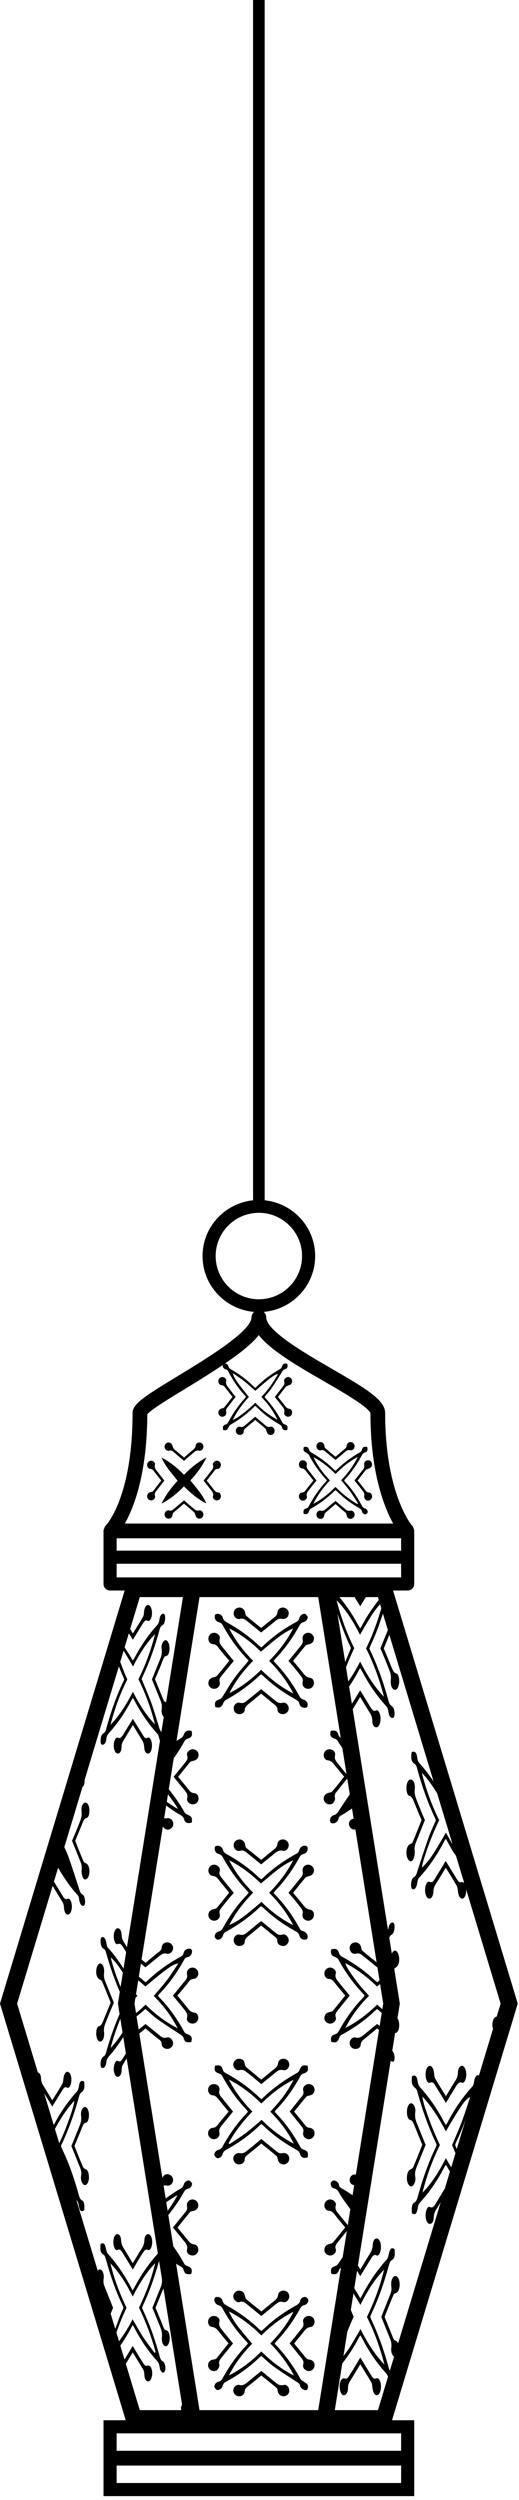 <svg width="64" height="308" viewBox="0 0 64 308" fill="currentColor" xmlns="http://www.w3.org/2000/svg">
  <path
    d="M61.064 248.511C60.813 248.693 60.68 249.153 60.724 249.685L60.796 249.949L59.056 255.711L58.967 255.651C58.743 255.64 58.532 255.927 58.458 256.457C58.413 256.788 58.335 256.972 58.191 257.124C57.078 258.341 56.046 259.801 55.133 261.575L54.987 261.796C54.903 261.654 54.813 261.528 54.736 261.38C53.862 259.717 52.887 258.348 51.835 257.188C51.673 257.009 51.562 256.817 51.504 256.424C51.397 255.728 51.168 255.563 50.796 255.805C50.729 256.683 50.796 256.908 51.205 257.237C51.295 257.312 51.397 257.453 51.442 257.618C52.089 259.98 52.857 262.147 53.791 264.077L53.835 264.28C53.767 264.44 53.694 264.637 53.613 264.808C52.788 266.534 52.114 268.471 51.54 270.551C51.436 270.917 51.344 271.22 51.106 271.341C50.806 271.492 50.745 271.871 50.79 272.653C51.163 272.925 51.385 272.775 51.502 272.088C51.558 271.752 51.628 271.52 51.79 271.348C52.894 270.151 53.91 268.704 54.817 266.954L54.98 266.685C55.152 266.977 55.319 267.246 55.482 267.537L54.848 269.639L54.708 269.857C54.402 270.363 54.096 270.88 53.788 271.383C53.565 271.739 53.363 272.092 53.02 271.896C52.761 271.748 52.517 272.257 52.488 272.801C52.459 273.329 52.613 273.808 52.857 273.941C53.128 274.087 53.457 273.83 53.476 273.296C53.506 272.522 53.78 272.242 54.011 271.852C54.121 271.669 54.237 271.479 54.348 271.295L49.095 288.684C49.017 288.551 48.94 288.411 48.817 288.384C48.626 288.348 48.524 288.169 48.422 287.9C48.098 287.079 47.765 286.275 47.424 285.437C47.791 284.523 48.148 283.587 48.536 282.7C48.61 282.527 48.782 282.537 48.908 282.453C49.194 282.268 49.341 281.716 49.264 281.146C49.186 280.603 48.892 280.28 48.61 280.441C48.35 280.583 48.178 281.084 48.254 281.656C48.312 282.073 48.249 282.346 48.133 282.635C47.765 283.556 47.396 284.475 47.014 285.432C47.396 286.379 47.758 287.281 48.119 288.179C48.243 288.488 48.306 288.785 48.251 289.229C48.184 289.754 48.359 290.167 48.593 290.341L48.078 292.048L47.99 291.909C47.376 289.618 46.628 287.516 45.727 285.639L45.653 285.404C45.715 285.259 45.771 285.108 45.837 284.969C46.678 283.207 47.367 281.223 47.952 279.089C48.035 278.792 48.115 278.568 48.298 278.452C48.667 278.224 48.734 277.897 48.653 277.068C48.252 276.856 48.091 277.016 47.941 277.705C47.89 277.939 47.819 278.217 47.718 278.332C46.532 279.644 45.441 281.205 44.455 283.16C44.363 283.015 44.275 282.897 44.202 282.753C44.04 282.446 43.856 282.199 43.688 281.909L44.034 279.753C44.163 279.976 44.293 280.199 44.422 280.421C44.88 279.675 45.313 278.961 45.751 278.254C45.942 277.946 46.12 277.684 46.415 277.855C46.678 278.009 46.925 277.548 46.969 277.007C47.014 276.452 46.85 275.936 46.589 275.808C46.3 275.668 45.997 275.964 45.962 276.56C45.925 277.127 45.766 277.409 45.569 277.72C45.191 278.309 44.828 278.937 44.435 279.593C44.347 279.452 44.253 279.304 44.161 279.153L44.137 279.113L48.174 253.895L48.441 254.012C48.572 253.988 48.635 253.847 48.653 253.599C48.679 253.223 48.558 252.853 48.374 252.641L48.721 250.472C48.933 250.449 49.128 250.256 49.197 249.834C49.274 249.387 49.194 248.876 49.011 248.653L49.303 246.841L48.615 242.546L48.758 242.418C49.087 242.271 49.274 241.783 49.219 241.18C49.164 240.646 48.91 240.256 48.65 240.316C48.51 240.348 48.4 240.493 48.317 240.68L48.001 238.713C48.066 238.556 48.142 238.427 48.271 238.368C48.528 238.253 48.67 237.776 48.655 237.325C48.646 237.032 48.569 236.872 48.422 236.847C48.196 236.811 47.973 237.089 47.894 237.601L47.845 237.739L43.497 210.576C43.8 210.085 44.097 209.588 44.414 209.061C44.772 209.656 45.132 210.249 45.488 210.835C45.686 211.157 45.902 211.393 45.908 212.049C45.918 212.584 46.227 212.887 46.504 212.783C46.769 212.684 46.961 212.16 46.925 211.63C46.889 211.091 46.639 210.576 46.385 210.724C46.041 210.921 45.84 210.565 45.619 210.209C45.224 209.572 44.832 208.924 44.418 208.244C44.063 208.823 43.729 209.368 43.391 209.913L43.051 207.785C43.494 207.117 43.925 206.413 44.33 205.629L44.428 205.532C44.5 205.653 44.585 205.779 44.661 205.927C45.521 207.571 46.488 208.924 47.521 210.081C47.709 210.287 47.856 210.475 47.907 210.956C47.961 211.434 48.183 211.657 48.41 211.649C48.585 211.641 48.655 211.449 48.655 211.124C48.655 210.665 48.519 210.287 48.242 210.125C48.08 210.03 47.99 209.849 47.917 209.567C47.295 207.283 46.548 205.176 45.639 203.312L45.55 203.076C45.619 202.915 45.683 202.74 45.754 202.589C46.312 201.421 46.782 200.132 47.22 198.795L47.83 200.812C47.613 201.348 47.396 201.883 47.179 202.417C47.093 202.625 47.005 202.833 46.905 203.079C47.095 203.524 47.276 203.931 47.451 204.355C47.65 204.843 47.843 205.349 48.041 205.841C48.172 206.175 48.252 206.488 48.196 206.965C48.131 207.524 48.293 207.979 48.536 208.133C48.816 208.311 49.105 208.021 49.197 207.467C49.293 206.915 49.157 206.232 48.871 206.168C48.532 206.087 48.381 205.653 48.203 205.207C47.92 204.5 47.628 203.807 47.329 203.087C47.554 202.52 47.782 201.964 48.008 201.404L53.466 219.468C52.925 218.667 52.364 217.927 51.774 217.273C51.631 217.116 51.509 216.975 51.458 216.587C51.357 215.857 51.184 215.716 50.764 215.848C50.646 216.595 50.729 217.03 51.074 217.267C51.225 217.372 51.335 217.489 51.414 217.785C52.019 220.029 52.745 222.096 53.626 223.935C53.67 224.029 53.705 224.151 53.744 224.271C53.44 224.981 53.118 225.627 52.857 226.36C52.373 227.73 51.918 229.139 51.464 230.553C51.359 230.885 51.265 231.152 51.05 231.256C50.815 231.367 50.683 231.821 50.69 232.248C50.692 232.581 50.78 232.756 50.944 232.763C51.17 232.777 51.376 232.487 51.457 231.961C51.497 231.68 51.55 231.475 51.681 231.329C52.85 230.068 53.92 228.537 54.868 226.673L54.984 226.542C55.283 227.073 55.572 227.618 55.876 228.13C55.985 228.316 56.116 228.444 56.23 228.622L57.233 231.941L56.925 231.846C56.664 231.988 56.504 231.771 56.333 231.495C55.883 230.772 55.436 230.041 54.962 229.267C54.863 229.432 54.759 229.604 54.655 229.776C54.306 230.351 53.954 230.927 53.604 231.501C53.431 231.788 53.264 231.965 53.009 231.846C52.707 231.7 52.462 232.137 52.422 232.72C52.379 233.275 52.591 233.823 52.874 233.903C53.16 233.981 53.425 233.621 53.453 232.997C53.471 232.581 53.572 232.373 53.719 232.144C54.139 231.481 54.548 230.792 54.968 230.101C55.433 230.859 55.897 231.581 56.339 232.356C56.436 232.524 56.446 232.888 56.491 233.164C56.589 233.735 56.868 234.035 57.146 233.864C57.386 233.715 57.501 233.257 57.483 232.769L61.733 246.841L61.257 248.417L61.064 248.511ZM56.929 261.432C56.559 262.415 56.142 263.33 55.749 264.269C55.903 264.635 56.033 264.947 56.168 265.265L55.642 267.011C55.425 266.63 55.195 266.289 54.987 265.877C54.114 267.595 53.179 269.051 52.098 270.124C52.646 267.92 53.383 266.012 54.245 264.265C53.951 263.603 53.666 263.008 53.407 262.372C53.144 261.734 52.902 261.064 52.664 260.387C52.436 259.735 52.205 259.083 52.082 258.301C53.17 259.421 54.114 260.908 54.978 262.577C56.802 259.449 57.48 258.48 57.973 258.369C57.612 259.439 57.293 260.471 56.929 261.432ZM56.324 264.749L56.199 264.464L56.126 264.232C56.175 264.108 56.221 263.976 56.276 263.863C56.699 262.985 57.081 262.049 57.434 261.073L56.324 264.749ZM49.462 299.784V301.932H14.382V299.784H49.462ZM49.462 305.9H14.382V303.751H49.462V305.9ZM15.354 290.683L14.837 288.975C15.287 288.324 15.723 287.637 16.128 286.863C16.202 286.723 16.28 286.593 16.369 286.439L16.552 286.746C17.399 288.396 18.357 289.756 19.394 290.885C19.556 291.061 19.636 291.277 19.688 291.632C19.754 292.093 19.997 292.393 20.194 292.287C20.272 292.246 20.366 292.048 20.384 291.891C20.434 291.489 20.287 291.003 20.052 290.888C19.846 290.788 19.756 290.547 19.666 290.22C19.129 288.26 18.493 286.439 17.725 284.809C17.655 284.66 17.593 284.499 17.519 284.332L17.607 284.063C18.403 282.401 19.061 280.541 19.614 278.536L19.964 280.72C20.015 281.195 19.925 281.496 19.8 281.812C19.471 282.64 19.139 283.459 18.795 284.311C19.135 285.146 19.45 285.929 19.769 286.711C19.916 287.077 20.022 287.425 19.962 287.965C19.899 288.518 20.12 288.988 20.39 289.048C20.639 289.101 20.878 288.724 20.923 288.225C20.971 287.687 20.809 287.151 20.526 287.097C20.319 287.057 20.207 286.868 20.095 286.565C19.894 286.025 19.674 285.515 19.459 284.992C19.364 284.763 19.265 284.537 19.172 284.32C19.477 283.572 19.756 282.903 20.032 282.216L20.158 281.936L22.449 296.239L22.317 296.559C22.302 296.679 22.335 296.799 22.351 296.923H17.238L15.514 291.213C15.796 290.747 16.078 290.281 16.374 289.803C16.75 290.427 17.123 291.056 17.508 291.664C17.658 291.909 17.796 292.105 17.804 292.584C17.808 293.057 18.022 293.361 18.252 293.387C18.476 293.405 18.679 293.118 18.749 292.669C18.857 291.973 18.574 291.309 18.184 291.444C17.98 291.515 17.839 291.42 17.694 291.181C17.554 290.952 17.407 290.74 17.267 290.512C16.968 290.022 16.674 289.525 16.365 289.009C16.253 289.199 16.157 289.368 16.059 289.528C15.824 289.913 15.589 290.297 15.354 290.683ZM14.354 287.373C14.725 286.309 15.13 285.283 15.604 284.325C14.821 282.668 14.115 280.923 13.615 278.848C14.644 279.881 15.537 281.277 16.369 282.93C17.203 281.264 18.111 279.876 19.144 278.804C18.642 280.847 17.959 282.621 17.139 284.297C17.933 285.957 18.629 287.735 19.174 289.73L19.098 289.908C18.621 289.26 18.131 288.649 17.67 287.953C17.223 287.267 16.802 286.499 16.348 285.723C15.839 286.749 15.27 287.629 14.675 288.44L14.354 287.373ZM15.111 250.408C14.646 251.112 14.162 251.767 13.637 252.307C13.973 251.008 14.389 249.834 14.839 248.711L15.111 250.408ZM14.869 244.792C14.408 243.653 13.982 242.467 13.648 241.146C14.167 241.592 14.631 242.215 15.069 242.907L15.149 243.04L14.869 244.792ZM13.65 285.041C13.747 284.796 13.843 284.563 13.942 284.311C13.585 283.412 13.238 282.548 12.891 281.681C12.782 281.409 12.723 281.153 12.777 280.763C12.851 280.224 12.686 279.752 12.444 279.62C12.303 279.539 12.163 279.6 12.05 279.74L9.411 271.013L9.455 271.071C9.604 271.232 9.672 271.451 9.725 271.765C9.834 272.412 10.043 272.554 10.394 272.297C10.436 271.561 10.378 271.208 10.097 271.065C9.872 270.951 9.788 270.665 9.691 270.321C9.148 268.367 8.516 266.546 7.74 264.923C7.665 264.763 7.595 264.577 7.53 264.427L7.571 264.236C8.449 262.42 9.173 260.384 9.78 258.164C9.821 258.009 9.918 257.876 10.005 257.807C10.387 257.496 10.452 257.285 10.387 256.459C10.038 256.232 9.822 256.387 9.723 257.041C9.668 257.411 9.561 257.592 9.411 257.76C8.422 258.849 7.505 260.137 6.685 261.7L6.626 261.795L5.444 257.88C5.777 258.425 6.11 258.971 6.446 259.527C6.868 258.844 7.273 258.173 7.689 257.515C7.847 257.259 7.996 257.041 8.248 257.18C8.499 257.32 8.717 256.984 8.784 256.525C8.861 255.987 8.722 255.453 8.461 255.285C8.202 255.118 7.936 255.393 7.845 255.928C7.798 256.187 7.793 256.532 7.704 256.689C7.298 257.404 6.871 258.063 6.442 258.752C6.087 258.164 5.744 257.579 5.391 257.018C5.218 256.744 5.067 256.509 5.053 255.985C5.04 255.589 4.861 255.38 4.669 255.316L2.11 246.841L6.493 232.334C6.876 232.969 7.255 233.605 7.641 234.216C7.779 234.43 7.873 234.627 7.891 235.018C7.917 235.604 8.165 235.942 8.434 235.869C8.702 235.793 8.898 235.279 8.859 234.757C8.822 234.209 8.591 233.799 8.308 233.935C8.069 234.048 7.911 233.88 7.751 233.612C7.418 233.071 7.09 232.53 6.76 231.989L6.65 231.808L7.167 230.099C7.905 231.375 8.692 232.517 9.556 233.451C9.679 233.587 9.729 233.779 9.767 234.044C9.841 234.539 10.036 234.811 10.249 234.797C10.403 234.792 10.486 234.627 10.488 234.315C10.496 233.912 10.369 233.485 10.148 233.381C9.946 233.283 9.86 233.034 9.76 232.72C9.332 231.391 8.905 230.067 8.452 228.779C8.299 228.352 8.111 227.96 7.933 227.563L10.168 220.163C10.369 219.992 10.436 219.699 10.426 219.309L14.659 205.3C14.817 205.675 14.957 206.075 15.126 206.432C15.194 206.573 15.254 206.737 15.319 206.889L15.236 207.111C14.38 208.864 13.681 210.844 13.095 212.991C13.024 213.257 12.942 213.428 12.79 213.516C12.528 213.668 12.402 214.024 12.402 214.456C12.402 214.761 12.466 214.941 12.63 214.948C12.847 214.957 13.053 214.746 13.104 214.296C13.152 213.846 13.291 213.668 13.466 213.475C14.438 212.387 15.347 211.116 16.155 209.569C16.225 209.43 16.306 209.313 16.376 209.199L16.466 209.291C17.355 211.015 18.353 212.43 19.429 213.629C19.528 213.737 19.596 213.996 19.645 214.215L19.731 214.429L15.655 239.881C15.545 239.703 15.434 239.511 15.322 239.336C15.146 239.057 15.006 238.811 14.986 238.295C14.968 237.784 14.686 237.48 14.434 237.571C14.183 237.667 13.999 238.147 14.025 238.64C14.053 239.156 14.275 239.627 14.524 239.504C14.859 239.34 15.059 239.684 15.277 240.036C15.37 240.187 15.464 240.341 15.556 240.493L15.233 242.518C14.637 241.588 14.018 240.724 13.348 240C13.205 239.848 13.159 239.634 13.115 239.347C13.041 238.865 12.832 238.603 12.619 238.637C12.481 238.66 12.409 238.811 12.402 239.087C12.387 239.511 12.52 239.959 12.762 240.067C12.957 240.154 13.036 240.389 13.118 240.689C13.584 242.383 14.144 243.939 14.773 245.393L14.541 246.841L14.745 248.123C14.106 249.612 13.536 251.185 13.074 252.911C12.997 253.205 12.876 253.273 12.738 253.369C12.51 253.527 12.374 253.973 12.403 254.384C12.42 254.618 12.479 254.751 12.604 254.773C12.826 254.815 13.046 254.588 13.108 254.103C13.155 253.695 13.274 253.512 13.44 253.328C14.062 252.64 14.642 251.83 15.202 250.963L15.523 252.98C15.412 253.16 15.298 253.351 15.188 253.527C15.008 253.815 14.839 254.093 14.565 253.907C14.372 253.777 14.192 254.034 14.089 254.407C13.986 254.767 14.004 255.177 14.137 255.497C14.277 255.836 14.455 255.93 14.659 255.82C14.865 255.707 15.002 255.418 15.004 254.985C15.004 254.615 15.1 254.439 15.231 254.239C15.358 254.037 15.495 253.805 15.622 253.597L19.468 277.62L19.371 277.748C18.361 278.867 17.425 280.192 16.585 281.792C16.519 281.929 16.434 282.039 16.348 282.176C15.424 280.337 14.396 278.869 13.282 277.636C13.186 277.528 13.118 277.267 13.071 277.048C12.931 276.4 12.779 276.248 12.403 276.448C12.326 277.228 12.389 277.536 12.736 277.749C12.909 277.857 12.983 278.069 13.062 278.348C13.611 280.353 14.258 282.218 15.048 283.876C15.111 284.007 15.165 284.148 15.221 284.285L15.153 284.505C14.798 285.246 14.517 286.093 14.212 286.907L13.65 285.041ZM6.773 262.281C7.504 260.946 8.282 259.729 9.179 258.805C9.063 259.54 8.847 260.153 8.632 260.767C8.409 261.403 8.179 262.032 7.933 262.632C7.74 263.108 7.523 263.571 7.306 264.047L6.773 262.281ZM15.244 203.365C15.629 203.987 16.004 204.632 16.408 205.309C17.207 203.72 18.102 202.348 19.123 201.317C18.591 203.385 17.913 205.197 17.072 206.872C17.883 208.544 18.591 210.328 19.101 212.418C18.092 211.409 17.216 210.049 16.39 208.42C15.559 210.042 14.662 211.441 13.63 212.488C14.167 210.407 14.857 208.564 15.705 206.893C15.372 206.221 15.113 205.467 14.828 204.741L15.244 203.365ZM15.892 201.215C16.058 201.483 16.216 201.739 16.384 202.016C16.802 201.339 17.201 200.681 17.602 200.036C17.772 199.764 17.931 199.527 18.192 199.673C18.442 199.808 18.658 199.457 18.723 198.992C18.795 198.455 18.649 197.924 18.387 197.768C18.126 197.613 17.865 197.899 17.778 198.441C17.742 198.679 17.742 199.005 17.663 199.147C17.245 199.872 16.808 200.548 16.383 201.237C16.269 201.051 16.16 200.877 16.05 200.695L17.238 196.76H22.558L20.483 209.717C20.368 209.656 20.241 209.612 20.177 209.464C19.814 208.632 19.477 207.753 19.116 206.861C19.278 206.485 19.44 206.121 19.594 205.744C19.75 205.369 19.907 204.989 20.052 204.597C20.172 204.281 20.28 204.037 20.514 204.009C20.793 203.973 20.947 203.424 20.896 202.871C20.852 202.373 20.605 202.007 20.359 202.071C20.107 202.136 19.861 202.608 19.929 203.081C20.028 203.763 19.845 204.153 19.67 204.591C19.363 205.352 19.052 206.105 18.732 206.893C18.817 207.101 18.897 207.295 18.977 207.493C19.256 208.173 19.533 208.853 19.806 209.537C19.92 209.821 19.999 210.093 19.941 210.52C19.875 210.973 20.007 211.339 20.194 211.53L19.899 213.369C19.804 213.251 19.719 213.127 19.657 212.928C19.328 211.875 19.02 210.792 18.657 209.787C18.295 208.785 17.875 207.864 17.462 206.855L17.567 206.592C18.408 204.849 19.103 202.895 19.678 200.764C19.756 200.463 19.861 200.324 20.024 200.232C20.265 200.093 20.381 199.673 20.361 199.223C20.355 198.973 20.291 198.848 20.173 198.816C19.969 198.752 19.727 199.017 19.668 199.483C19.614 199.881 19.502 200.08 19.335 200.264C18.348 201.351 17.431 202.649 16.611 204.208C16.54 204.344 16.457 204.455 16.379 204.575L16.265 204.411C15.986 203.868 15.67 203.428 15.368 202.948L15.892 201.215ZM41.86 196.76H43.722C43.952 197.135 44.179 197.505 44.417 197.892C44.658 197.501 44.883 197.133 45.113 196.76H46.606L46.709 197.104C45.941 198.083 45.203 199.155 44.543 200.439L44.422 200.615C44.34 200.487 44.253 200.368 44.176 200.224C43.47 198.883 42.683 197.765 41.86 196.76ZM42.668 205.397C42.985 204.588 43.321 203.807 43.685 203.057C42.792 201.277 42.069 199.348 41.505 197.148C42.591 198.245 43.541 199.705 44.391 201.395C44.883 200.571 45.337 199.769 45.812 199.025C46.144 198.505 46.499 198.045 46.87 197.636L47.021 198.137C46.501 199.928 45.885 201.573 45.141 203.079C46.041 204.856 46.775 206.817 47.347 209.032C46.249 207.917 45.295 206.431 44.41 204.705C43.947 205.619 43.457 206.413 42.947 207.152L42.668 205.397ZM41.61 198.787C42.071 200.191 42.571 201.54 43.159 202.76L43.27 203.04C43.027 203.633 42.803 204.199 42.567 204.765L41.61 198.787ZM20.567 221.98L20.714 221.056C21.136 221.647 21.603 222.207 21.938 222.859C21.451 222.607 21.017 222.281 20.567 221.98ZM16.772 245.683L17.045 243.973C17.341 244.227 17.652 244.465 17.931 244.735C20.543 242.525 21.298 241.988 21.989 241.891C21.498 242.616 21.067 243.311 20.578 243.959C20.074 244.621 19.51 245.237 18.958 245.896C20.149 247.075 21.145 248.391 21.908 249.881C20.434 249.121 19.137 248.139 17.955 246.969C17.625 247.265 17.33 247.544 17.02 247.811L16.772 248.009L16.587 246.841L16.697 246.148L16.942 245.873L16.772 245.683ZM20.674 272.364L20.504 271.311C20.956 271.007 21.39 270.679 21.881 270.43C21.535 271.118 21.118 271.752 20.674 272.364ZM47.584 292.357C47.694 292.477 47.78 292.621 47.852 292.799L46.606 296.923H41.286L42.204 291.183C42.926 290.247 43.619 289.23 44.24 288.022L44.435 287.695C44.529 287.86 44.613 287.997 44.691 288.146C45.56 289.815 46.534 291.189 47.584 292.357ZM44.455 286.934C43.974 287.759 43.527 288.576 43.05 289.307C42.822 289.647 42.585 289.947 42.352 290.261L42.837 287.232C43.09 286.62 43.337 285.999 43.613 285.417C43.485 285.151 43.383 284.855 43.261 284.583L43.585 282.557C43.867 283.03 44.168 283.434 44.435 283.964C45.317 282.205 46.267 280.72 47.363 279.62C46.832 281.828 46.08 283.684 45.249 285.447C46.13 287.224 46.848 289.139 47.403 291.305C46.296 290.164 45.324 288.681 44.455 286.934ZM46.87 244.423L47.256 246.841L47.148 247.52C46.936 247.332 46.714 247.161 46.51 246.96C45.327 248.116 44.063 249.099 42.6 249.823C43.345 248.337 44.34 247.051 45.507 245.873C45.106 245.427 44.723 245.025 44.373 244.596C44.018 244.164 43.686 243.713 43.367 243.259C43.058 242.818 42.744 242.377 42.577 241.851C44.053 242.607 45.329 243.609 46.497 244.735C46.64 244.613 46.74 244.532 46.87 244.423ZM41.038 224.634C41.345 224.641 41.624 224.447 41.731 224.093C41.788 223.903 41.856 223.764 42.038 223.667C42.516 223.409 42.955 223.099 43.409 222.807L43.609 224.06C43.321 224.103 43.082 224.293 43.038 224.603C42.983 224.977 43.266 225.348 43.652 225.403L43.819 225.361L46.442 241.753C45.854 241.28 45.262 240.825 44.704 240.335C44.574 240.22 44.565 239.973 44.5 239.788C44.367 239.404 43.988 239.207 43.611 239.327C43.235 239.448 43.034 239.83 43.15 240.216C43.246 240.546 43.558 240.787 43.922 240.685C44.28 240.587 44.497 240.742 44.725 240.927C45.321 241.399 45.907 241.879 46.512 242.369L46.538 242.348L46.798 243.977L46.709 244.059L46.514 244.209L46.17 243.928C44.988 242.807 43.668 241.883 42.246 241.1C42.025 240.981 41.874 240.851 41.795 240.587C41.652 240.116 41.344 240.005 40.841 240.168C40.75 240.76 40.841 240.912 41.389 241.134C41.514 241.185 41.654 241.28 41.715 241.391C42.585 242.984 43.63 244.444 44.894 245.747L44.953 245.881L44.648 246.239C43.534 247.403 42.623 248.709 41.841 250.111C41.705 250.357 41.58 250.561 41.258 250.644C40.855 250.746 40.769 251 40.83 251.529C41.334 251.712 41.635 251.609 41.793 251.148C41.867 250.92 41.967 250.764 42.181 250.648C43.678 249.84 45.054 248.865 46.282 247.685L46.501 247.504C46.696 247.669 46.885 247.821 47.072 247.988L46.815 249.599L46.508 249.349C46.389 249.444 46.26 249.541 46.135 249.644C45.718 249.984 45.306 250.334 44.885 250.671C44.587 250.911 44.313 251.149 43.848 251.017C43.499 250.918 43.168 251.26 43.126 251.628C43.085 251.984 43.297 252.305 43.628 252.397C43.992 252.495 44.441 252.323 44.466 251.961C44.507 251.44 44.876 251.251 45.194 250.988C45.621 250.629 46.05 250.277 46.501 249.903L46.736 250.092L43.883 267.913L43.623 267.889C43.264 267.997 43.062 268.341 43.133 268.715C43.186 268.993 43.413 269.18 43.675 269.213L43.479 270.446C43.09 270.195 42.712 269.925 42.303 269.7C42.056 269.561 41.798 269.447 41.793 269.105L41.772 269.053C41.635 268.772 41.319 268.575 41.05 268.646L40.8 268.883C40.715 269.165 40.874 269.547 41.176 269.601C41.626 269.687 41.747 270.02 41.929 270.337C42.303 270.984 42.77 271.561 43.204 272.163L42.889 274.132C42.516 273.68 42.145 273.23 41.783 272.781C41.529 272.469 41.27 272.188 41.404 271.701C41.505 271.337 41.117 270.984 40.736 270.965C40.398 270.952 40.079 271.208 40.016 271.541C39.941 271.939 40.165 272.336 40.566 272.363C40.898 272.383 41.05 272.56 41.228 272.781C41.665 273.332 42.115 273.869 42.566 274.418C42.059 275.046 41.571 275.672 41.054 276.276C40.965 276.38 40.772 276.415 40.621 276.451C40.324 276.523 40.106 276.673 40.029 276.975C39.955 277.265 40.023 277.525 40.272 277.72C40.486 277.892 40.816 277.923 41.056 277.785C41.319 277.628 41.5 277.372 41.402 277.089C41.277 276.716 41.45 276.487 41.648 276.239C42.02 275.78 42.396 275.317 42.773 274.853L42.257 278.071C42.115 278.288 41.967 278.5 41.824 278.718C41.679 278.942 41.553 279.118 41.268 279.204C40.834 279.33 40.742 279.604 40.86 280.127C41.409 280.254 41.646 280.156 41.804 279.669C41.85 279.527 41.957 279.457 42.048 279.372L39.24 296.923H24.603L21.717 278.887C21.883 278.984 22.038 279.093 22.208 279.187C22.402 279.292 22.567 279.385 22.64 279.644C22.778 280.141 23.004 280.236 23.574 280.151C23.741 279.651 23.629 279.352 23.162 279.191C22.96 279.123 22.808 279.048 22.699 278.847C22.304 278.111 21.855 277.415 21.373 276.744L20.756 272.888C21.44 272.032 22.071 271.139 22.607 270.179C22.743 269.934 22.857 269.716 23.188 269.648C23.526 269.575 23.738 269.218 23.666 268.929L23.39 268.646C23.107 268.571 22.767 268.787 22.663 269.117C22.592 269.341 22.509 269.505 22.29 269.625C21.633 269.979 21.037 270.421 20.429 270.846L20.175 269.261C20.283 269.236 20.394 269.213 20.538 269.249C20.942 269.353 21.276 269.059 21.337 268.665C21.394 268.292 21.113 267.921 20.73 267.863C20.403 267.815 20.136 268.012 20.024 268.315L17.178 250.528C17.431 250.318 17.679 250.116 17.947 249.893C18.14 250.059 18.332 250.227 18.528 250.388C18.886 250.681 19.243 250.98 19.614 251.259C19.802 251.401 19.933 251.537 19.934 251.799C19.939 252.109 20.136 252.313 20.434 252.392C20.726 252.469 20.988 252.399 21.186 252.154C21.372 251.923 21.395 251.628 21.248 251.372C21.096 251.104 20.835 250.927 20.558 251.017C20.184 251.141 19.953 250.98 19.707 250.777C19.128 250.312 18.552 249.844 17.946 249.351C17.655 249.585 17.38 249.807 17.098 250.035L16.839 248.42C17.133 248.176 17.441 247.952 17.717 247.685L17.936 247.504C18.446 247.939 18.91 248.396 19.434 248.769C20.324 249.407 21.248 249.997 22.168 250.595C22.383 250.736 22.583 250.832 22.658 251.139C22.769 251.576 23.041 251.669 23.58 251.58C23.739 251.076 23.623 250.781 23.157 250.624C22.95 250.556 22.802 250.473 22.695 250.273C21.852 248.711 20.831 247.277 19.585 246.008L19.482 245.848L19.69 245.599C20.875 244.376 21.846 242.997 22.665 241.507C22.772 241.307 22.878 241.148 23.142 241.1C23.467 241.042 23.64 240.791 23.677 240.465C23.708 240.191 23.552 240.037 23.276 240.071C22.95 240.109 22.71 240.287 22.64 240.608C22.594 240.837 22.474 240.956 22.283 241.06C20.772 241.879 19.381 242.863 18.14 244.059L17.951 244.204L17.648 243.965C17.479 243.805 17.293 243.671 17.118 243.518L17.376 241.913L17.508 242.022C17.649 242.136 17.79 242.256 17.934 242.376C18.519 241.901 19.076 241.441 19.64 240.989C19.913 240.769 20.166 240.581 20.587 240.688C20.974 240.787 21.313 240.44 21.344 240.049C21.372 239.695 21.098 239.356 20.736 239.3C20.35 239.239 19.982 239.481 19.942 239.895C19.913 240.168 19.802 240.327 19.59 240.476C19.302 240.681 19.033 240.911 18.764 241.134C18.493 241.357 18.229 241.588 17.959 241.817C17.788 241.68 17.623 241.547 17.457 241.411L20.081 225.015C20.243 225.289 20.514 225.463 20.829 225.385C21.21 225.291 21.438 224.918 21.347 224.528C21.269 224.171 20.951 223.925 20.55 224.013L20.243 224.004L20.491 222.449C21.035 222.827 21.567 223.224 22.149 223.548C22.413 223.693 22.623 223.835 22.714 224.172C22.829 224.592 23.179 224.687 23.649 224.524C23.728 223.949 23.625 223.771 23.142 223.573C23.002 223.515 22.837 223.424 22.769 223.299C22.208 222.28 21.541 221.335 20.814 220.424L21.425 216.616C21.873 215.988 22.29 215.337 22.666 214.659C22.783 214.448 22.889 214.267 23.166 214.187C23.657 214.044 23.75 213.796 23.623 213.247C23.074 213.124 22.87 213.23 22.666 213.701C22.6 213.859 22.493 214.04 22.353 214.116C22.151 214.229 21.964 214.361 21.767 214.48L24.603 196.76H39.24L42.014 214.091C41.891 214.008 41.786 213.912 41.735 213.727C41.597 213.235 41.363 213.139 40.797 213.228C40.634 213.732 40.748 214.027 41.215 214.184C41.418 214.256 41.569 214.335 41.675 214.535C41.834 214.824 42.047 215.073 42.217 215.353L42.729 218.561C42.606 218.417 42.481 218.276 42.361 218.129C42.1 217.813 41.85 217.492 41.595 217.173C41.389 216.909 41.22 216.664 41.316 216.272C41.409 215.891 41.121 215.575 40.754 215.516C40.374 215.457 40.036 215.673 39.942 216.036C39.85 216.397 40.032 216.825 40.402 216.861C40.883 216.915 41.085 217.24 41.335 217.551C41.697 217.997 42.069 218.436 42.442 218.884C41.946 219.504 41.47 220.118 40.962 220.707C40.866 220.821 40.641 220.84 40.472 220.888C40.165 220.972 39.952 221.208 39.92 221.515C39.891 221.792 40.043 222.072 40.298 222.208C40.574 222.355 40.922 222.332 41.114 222.085C41.235 221.927 41.356 221.661 41.31 221.491C41.212 221.141 41.358 220.92 41.55 220.685C41.962 220.169 42.385 219.649 42.819 219.113L43.13 221.063C42.661 221.752 42.194 222.441 41.744 223.142C41.597 223.368 41.475 223.546 41.183 223.616C40.866 223.691 40.686 223.997 40.692 224.285C40.698 224.511 40.816 224.628 41.038 224.634ZM14.382 194.332V192.651H49.462V194.332H14.382ZM14.382 189.515H49.462V191.035H14.382V189.515ZM28.731 169.179C29.232 169.531 29.712 169.841 30.162 170.197C30.619 170.556 31.046 170.961 31.485 171.348C33.207 169.82 33.807 169.369 34.288 169.251C33.735 170.297 33.051 171.235 32.236 172.093C33.04 172.945 33.72 173.856 34.218 174.909C33.191 174.373 32.3 173.656 31.485 172.816C31.176 173.101 30.895 173.381 30.599 173.632C30.298 173.888 29.988 174.129 29.675 174.359C29.369 174.583 29.063 174.807 28.698 174.928C29.223 173.863 29.918 172.945 30.695 172.1C29.233 170.32 28.78 169.659 28.731 169.179ZM18.165 174.237C18.625 173.655 20.974 172.229 22.879 171.073C24.633 170.009 26.181 169.035 27.561 168.103L27.46 168.208C27.452 168.427 27.588 168.633 27.838 168.707C27.991 168.745 28.075 168.825 28.149 168.964C28.717 170.051 29.397 171.056 30.228 171.949L30.329 172.089L30.134 172.337C29.36 173.189 28.72 174.139 28.176 175.165C28.095 175.327 28.004 175.433 27.824 175.491C27.494 175.592 27.42 175.815 27.532 176.179C27.941 176.244 28.048 176.179 28.2 175.784L28.379 175.549C29.481 174.921 30.494 174.167 31.399 173.256L31.491 173.213L31.738 173.433C32.544 174.236 33.448 174.893 34.419 175.455C34.594 175.556 34.731 175.644 34.788 175.877C34.86 176.167 35.037 176.229 35.404 176.184C35.528 175.821 35.459 175.605 35.138 175.493C34.981 175.439 34.873 175.368 34.792 175.211C34.233 174.132 33.557 173.14 32.739 172.257L32.616 172.096C32.913 171.731 33.231 171.395 33.493 171.017C33.934 170.376 34.342 169.712 34.754 169.048C34.855 168.895 34.922 168.748 35.132 168.692C35.433 168.616 35.502 168.42 35.441 168.029C35.09 167.915 34.886 167.997 34.776 168.333C34.728 168.484 34.669 168.587 34.532 168.668C33.452 169.275 32.455 170.012 31.579 170.909L31.469 170.983L31.296 170.832C30.448 169.977 29.493 169.279 28.459 168.689C28.324 168.612 28.221 168.532 28.176 168.348C28.123 168.112 27.943 167.993 27.754 167.973C29.583 166.727 31.052 165.571 31.91 164.484C33.424 166.4 36.651 168.264 40.013 170.205C42.186 171.46 45.471 173.359 45.683 174.12C45.679 181.376 47.352 185.641 48.481 187.696H15.398C16.527 185.681 18.14 181.529 18.165 174.237ZM26.594 154.741C26.594 151.805 28.981 149.417 31.919 149.416H31.922C34.86 149.417 37.248 151.805 37.248 154.741C37.248 157.679 34.858 160.068 31.921 160.068C28.983 160.068 26.594 157.679 26.594 154.741ZM55.795 227.18C55.522 226.722 55.246 226.273 54.995 225.765C54.502 226.597 54.04 227.416 53.556 228.181C53.082 228.928 52.578 229.611 52.011 230.092C52.079 229.701 52.173 229.368 52.27 229.042C52.803 227.329 53.418 225.752 54.16 224.251C53.278 222.471 52.562 220.568 52.015 218.404C52.701 219.104 53.319 219.984 53.91 220.942L55.795 227.18ZM48.469 195.948H50.269C50.716 195.948 51.078 195.585 51.078 195.14V188.509L51.063 188.473L51.02 188.371C50.984 188.187 50.914 188.027 50.776 187.911C50.427 187.475 47.495 183.523 47.495 174.08C47.495 172.503 45.242 171.127 40.92 168.631C37.7 166.769 32.83 163.957 32.83 162.291C32.83 162.017 32.7 161.792 32.511 161.625C36.058 161.32 38.864 158.368 38.864 154.741C38.864 151.159 36.124 148.236 32.636 147.872V-112H31.206V147.872C27.717 148.236 24.978 151.159 24.978 154.741C24.978 158.369 27.783 161.321 31.334 161.625C31.144 161.792 31.012 162.017 31.012 162.291C31.012 164.009 25.331 167.459 21.934 169.52C17.782 172.04 16.347 172.968 16.347 174.08C16.347 183.989 13.378 187.572 13.082 187.905C12.952 188.009 12.891 188.153 12.845 188.317L12.786 188.46L12.765 188.509V195.14C12.765 195.585 13.128 195.948 13.574 195.948H15.373L0 246.841L15.504 298.168H12.765V307.516H51.078V298.168H48.34L63.844 246.841L48.469 195.948Z"
    fill="currentColor" />
  <path
    d="M36.246 264.104C34.75 263.335 33.434 262.335 32.259 261.157C31.601 261.713 31 262.265 30.351 262.757C29.691 263.256 28.985 263.693 28.298 264.157L28.191 264.032C28.974 262.6 29.978 261.325 31.119 260.135C29.941 258.932 28.956 257.66 28.231 256.195C29.72 256.964 31.026 257.959 32.228 259.154C33.424 257.968 34.709 256.968 36.191 256.225C35.475 257.713 34.455 258.967 33.33 260.154C34.526 261.352 35.496 262.644 36.246 264.104ZM36.991 255.868C37.098 255.668 37.212 255.516 37.457 255.439C37.957 255.285 38.05 255.065 37.939 254.504C37.397 254.361 37.176 254.471 36.975 254.936C36.906 255.092 36.81 255.28 36.671 255.357C35.068 256.241 33.592 257.295 32.259 258.612C32.133 258.515 32.014 258.435 31.912 258.339C30.708 257.191 29.36 256.24 27.907 255.436C27.71 255.33 27.546 255.237 27.474 254.976C27.336 254.481 27.11 254.387 26.538 254.471C26.371 254.969 26.485 255.271 26.949 255.43C27.152 255.5 27.307 255.575 27.413 255.777C28.239 257.305 29.238 258.711 30.441 259.965L30.572 260.159C30.467 260.28 30.377 260.396 30.276 260.503C29.168 261.671 28.256 262.977 27.482 264.383C27.353 264.617 27.219 264.789 26.927 264.861C26.588 264.942 26.375 265.292 26.447 265.581L26.722 265.864C27.006 265.941 27.355 265.727 27.451 265.395C27.522 265.14 27.64 264.987 27.871 264.859C29.364 264.049 30.743 263.073 31.965 261.889L32.23 261.671C32.356 261.781 32.47 261.875 32.574 261.975C33.752 263.099 35.069 264.027 36.491 264.815C36.739 264.951 36.93 265.088 37.016 265.404C37.13 265.828 37.462 265.928 37.946 265.78C38.04 265.217 37.941 264.988 37.457 264.837C37.257 264.776 37.136 264.689 37.04 264.513C36.209 262.968 35.198 261.549 33.976 260.284L33.881 260.125L34.124 259.834C35.264 258.646 36.196 257.305 36.991 255.868Z"
    fill="currentColor" />
  <path
    d="M32.22 289.693C31.015 290.901 29.717 291.891 28.231 292.646C28.972 291.179 29.954 289.9 31.094 288.74C30.546 288.083 30.011 287.469 29.507 286.83C29.009 286.195 28.563 285.518 28.23 284.76C29.72 285.524 31.031 286.527 32.224 287.723C33.426 286.529 34.709 285.536 36.191 284.797C35.465 286.265 34.475 287.529 33.327 288.712C34.509 289.904 35.493 291.201 36.243 292.669C34.741 291.9 33.43 290.888 32.22 289.693ZM37.058 293.089C36.205 291.534 35.183 290.099 33.948 288.82L33.881 288.695L34.191 288.329C35.274 287.189 36.165 285.913 36.93 284.546C37.077 284.285 37.198 284.049 37.549 283.972C37.891 283.899 38.071 283.548 37.994 283.239L37.754 282.997C37.444 282.917 37.095 283.097 37.016 283.437C36.939 283.787 36.707 283.912 36.446 284.059C35.062 284.834 33.77 285.735 32.619 286.835C32.502 286.948 32.374 287.049 32.23 287.175C32.089 287.054 31.959 286.954 31.842 286.841C30.677 285.732 29.369 284.818 27.967 284.039C27.717 283.9 27.52 283.771 27.445 283.451C27.368 283.108 27.03 282.947 26.713 282.981C26.53 283.003 26.454 283.108 26.436 283.272C26.399 283.568 26.596 283.888 26.932 283.991C27.168 284.059 27.318 284.163 27.434 284.379C28.243 285.871 29.215 287.249 30.397 288.477L30.577 288.708C30.472 288.836 30.387 288.952 30.288 289.056C29.178 290.221 28.267 291.528 27.487 292.932C27.363 293.161 27.246 293.353 26.941 293.421C26.596 293.5 26.386 293.835 26.445 294.132L26.706 294.428C27 294.515 27.36 294.284 27.463 293.924C27.528 293.709 27.608 293.567 27.809 293.46C29.371 292.617 30.805 291.596 32.075 290.353L32.23 290.253C32.75 290.699 33.239 291.181 33.79 291.577C34.665 292.207 35.575 292.783 36.478 293.371C36.713 293.522 36.957 293.617 37.011 293.959C37.035 294.108 37.212 294.261 37.358 294.357C37.531 294.472 37.794 294.53 37.915 294.342C38.005 294.207 38.005 293.928 37.92 293.781C37.823 293.611 37.592 293.515 37.422 293.387C37.296 293.289 37.13 293.216 37.058 293.089Z"
    fill="currentColor" />
  <path
    d="M28.934 283.352C29.099 283.553 29.334 283.693 29.568 283.605C29.943 283.46 30.171 283.657 30.416 283.852C30.881 284.221 31.334 284.603 31.794 284.977C31.936 285.093 32.075 285.211 32.217 285.328C32.831 284.829 33.415 284.348 34.009 283.873C34.267 283.665 34.506 283.483 34.904 283.6C35.259 283.707 35.599 283.396 35.66 283.036C35.722 282.659 35.504 282.309 35.151 282.221C34.761 282.125 34.349 282.325 34.296 282.725C34.246 283.105 34.038 283.299 33.768 283.508C33.256 283.905 32.764 284.328 32.235 284.768C31.59 284.249 30.963 283.759 30.363 283.239C30.246 283.14 30.226 282.92 30.18 282.749C30.097 282.452 29.913 282.267 29.61 282.215C29.294 282.157 29.009 282.299 28.86 282.572C28.72 282.832 28.744 283.124 28.934 283.352Z"
    fill="currentColor" />
  <path
    d="M40.018 242.975C39.941 243.372 40.165 243.768 40.563 243.795C40.897 243.818 41.051 243.992 41.225 244.215C41.665 244.765 42.115 245.301 42.566 245.853C42.06 246.479 41.571 247.105 41.056 247.709C40.965 247.816 40.773 247.849 40.623 247.885C40.324 247.956 40.106 248.105 40.029 248.407C39.955 248.697 40.023 248.959 40.268 249.153C40.486 249.327 40.813 249.357 41.054 249.22C41.319 249.065 41.5 248.808 41.402 248.525C41.279 248.153 41.448 247.925 41.648 247.677C42.135 247.071 42.624 246.471 43.124 245.856C42.659 245.289 42.197 244.735 41.748 244.172C41.509 243.873 41.271 243.603 41.404 243.136C41.507 242.775 41.119 242.418 40.736 242.401C40.4 242.384 40.079 242.641 40.018 242.975Z"
    fill="currentColor" />
  <path
    d="M29.517 255.037C29.959 254.911 30.22 255.13 30.507 255.355C30.8 255.581 31.092 255.813 31.377 256.049C31.662 256.283 31.937 256.528 32.213 256.765C32.832 256.263 33.419 255.781 34.009 255.305C34.27 255.096 34.511 254.92 34.908 255.036C35.264 255.14 35.6 254.829 35.66 254.464C35.72 254.089 35.5 253.741 35.145 253.656C34.756 253.561 34.345 253.76 34.296 254.161C34.246 254.544 34.033 254.736 33.763 254.944C33.252 255.341 32.763 255.765 32.228 256.208C32.11 256.112 31.981 256.013 31.858 255.911C31.445 255.568 31.038 255.217 30.616 254.885C30.377 254.7 30.186 254.536 30.162 254.183C30.134 253.788 29.722 253.571 29.327 253.652C28.998 253.72 28.748 254.049 28.77 254.384C28.796 254.767 29.151 255.14 29.517 255.037Z"
    fill="currentColor" />
  <path
    d="M23.672 242.405C23.257 242.453 22.965 242.8 23.063 243.242C23.133 243.565 23.02 243.776 22.84 243.995C22.453 244.469 22.067 244.947 21.679 245.42C21.564 245.563 21.447 245.704 21.321 245.853C21.788 246.423 22.238 246.963 22.677 247.511C22.931 247.824 23.179 248.115 23.056 248.6C22.967 248.963 23.309 249.273 23.684 249.301C24.043 249.328 24.346 249.111 24.433 248.768C24.522 248.409 24.337 247.984 23.965 247.944C23.507 247.9 23.309 247.596 23.067 247.299C22.683 246.821 22.288 246.356 21.868 245.851C22.064 245.625 22.259 245.407 22.445 245.18C22.732 244.837 23.015 244.492 23.283 244.136C23.425 243.952 23.561 243.832 23.82 243.807C24.27 243.763 24.519 243.392 24.44 242.988C24.371 242.625 24.024 242.363 23.672 242.405Z"
    fill="currentColor" />
  <path
    d="M35 293.818C34.45 293.968 34.124 293.642 33.772 293.359C33.267 292.951 32.769 292.534 32.23 292.088C31.624 292.583 31.052 293.052 30.476 293.517C30.202 293.737 29.948 293.93 29.528 293.823C29.144 293.724 28.802 294.069 28.77 294.459C28.741 294.812 29.019 295.153 29.379 295.209C29.762 295.271 30.131 295.03 30.171 294.616C30.198 294.341 30.32 294.189 30.522 294.032C31.092 293.591 31.645 293.123 32.222 292.651C32.86 293.167 33.498 293.669 34.118 294.196C34.209 294.273 34.22 294.457 34.254 294.595C34.316 294.865 34.448 295.073 34.722 295.171C34.996 295.269 35.292 295.203 35.486 294.989C35.682 294.776 35.715 294.524 35.631 294.261C35.547 293.993 35.27 293.744 35 293.818Z"
    fill="currentColor" />
  <path
    d="M23.826 272.388C24.269 272.292 24.52 271.956 24.44 271.551C24.37 271.188 24.022 270.927 23.668 270.969C23.256 271.02 22.973 271.365 23.061 271.811C23.12 272.104 23.045 272.309 22.871 272.517C22.475 273.007 22.078 273.497 21.679 273.987C21.563 274.129 21.446 274.271 21.321 274.42C21.776 274.976 22.214 275.503 22.644 276.035C22.907 276.363 23.183 276.659 23.056 277.167C22.967 277.534 23.311 277.841 23.688 277.868C24.046 277.893 24.349 277.676 24.434 277.33C24.522 276.972 24.331 276.546 23.964 276.511C23.502 276.467 23.309 276.156 23.064 275.86C22.679 275.387 22.288 274.918 21.884 274.436C22.402 273.792 22.905 273.152 23.431 272.53C23.509 272.437 23.688 272.417 23.826 272.388Z"
    fill="currentColor" />
  <path
    d="M29.519 266.653C29.847 266.636 30.158 266.417 30.166 266.077C30.171 265.735 30.371 265.595 30.59 265.417C31.142 264.981 31.68 264.53 32.222 264.084C32.864 264.603 33.493 265.093 34.094 265.615C34.212 265.716 34.224 265.941 34.276 266.112C34.393 266.507 34.756 266.727 35.132 266.63C35.514 266.539 35.741 266.165 35.652 265.773C35.573 265.415 35.256 265.171 34.856 265.259C34.538 265.328 34.324 265.232 34.1 265.047C33.627 264.66 33.151 264.273 32.675 263.885C32.533 263.771 32.395 263.651 32.233 263.515C31.788 263.884 31.363 264.24 30.934 264.592C30.735 264.754 30.522 264.907 30.322 265.072C30.11 265.242 29.907 265.311 29.613 265.261C29.055 265.164 28.647 265.64 28.802 266.139C28.902 266.46 29.191 266.668 29.519 266.653Z"
    fill="currentColor" />
  <path
    d="M38.16 262.136C37.9 262.111 37.766 261.989 37.624 261.809C37.187 261.254 36.736 260.712 36.274 260.148C36.772 259.53 37.257 258.901 37.779 258.301C37.879 258.185 38.113 258.193 38.284 258.136C38.669 258.012 38.869 257.64 38.763 257.253C38.659 256.888 38.261 256.671 37.88 256.78C37.527 256.875 37.294 257.213 37.399 257.599C37.475 257.879 37.389 258.064 37.235 258.259C36.736 258.88 36.236 259.499 35.722 260.144C36.236 260.784 36.725 261.391 37.215 261.997C37.384 262.205 37.467 262.405 37.395 262.704C37.29 263.123 37.598 263.489 38.007 263.54C38.363 263.58 38.715 263.317 38.775 262.959C38.848 262.539 38.61 262.183 38.16 262.136Z"
    fill="currentColor" />
  <path
    d="M38.181 290.705C37.9 290.677 37.757 290.546 37.603 290.347C37.18 289.807 36.739 289.28 36.277 288.715L36.524 288.387C36.842 287.999 37.178 287.624 37.478 287.225C37.685 286.953 37.879 286.742 38.263 286.695C38.663 286.642 38.864 286.232 38.766 285.841C38.68 285.488 38.329 285.267 37.955 285.328C37.592 285.391 37.281 285.73 37.388 286.087C37.509 286.488 37.319 286.725 37.114 286.984C36.766 287.42 36.41 287.849 36.058 288.28C35.941 288.42 35.825 288.561 35.712 288.697C36.213 289.318 36.692 289.908 37.169 290.503C37.352 290.735 37.493 290.952 37.39 291.305C37.281 291.683 37.602 292.042 37.986 292.101C38.337 292.156 38.702 291.9 38.774 291.546C38.856 291.13 38.621 290.748 38.181 290.705Z"
    fill="currentColor" />
  <path
    d="M26.866 261.761C26.702 261.979 26.543 262.116 26.243 262.141C25.837 262.18 25.601 262.567 25.671 262.952C25.737 263.311 26.085 263.58 26.436 263.541C26.827 263.499 27.147 263.163 27.057 262.765C26.969 262.377 27.119 262.128 27.335 261.865C27.791 261.304 28.248 260.742 28.735 260.144C28.243 259.534 27.761 258.946 27.287 258.351C27.103 258.12 26.963 257.903 27.052 257.548C27.157 257.139 26.857 256.807 26.465 256.759C26.088 256.713 25.756 256.942 25.675 257.305C25.592 257.687 25.813 258.095 26.219 258.136C26.592 258.173 26.759 258.397 26.956 258.642C27.349 259.134 27.754 259.616 28.195 260.151C28.057 260.307 27.913 260.468 27.78 260.634C27.471 261.008 27.157 261.373 26.866 261.761Z"
    fill="currentColor" />
  <path
    d="M26.849 291.9C26.972 291.739 27.099 291.473 27.048 291.305C26.938 290.929 27.123 290.7 27.318 290.454C27.782 289.876 28.252 289.303 28.735 288.707C28.304 288.177 27.868 287.652 27.441 287.116C27.19 286.803 26.929 286.52 27.055 286.029C27.151 285.667 26.813 285.355 26.438 285.321C26.079 285.291 25.774 285.504 25.684 285.847C25.588 286.204 25.77 286.634 26.14 286.673C26.618 286.725 26.824 287.046 27.074 287.36C27.434 287.808 27.807 288.242 28.184 288.7C27.68 289.324 27.202 289.893 26.752 290.485C26.601 290.683 26.412 290.664 26.217 290.705C25.905 290.768 25.693 291.015 25.66 291.323C25.633 291.6 25.782 291.881 26.035 292.018C26.309 292.168 26.658 292.148 26.849 291.9Z"
    fill="currentColor" />
  <path
    d="M32.171 203.484C32.839 202.927 33.452 202.388 34.094 201.885C34.728 201.392 35.395 200.937 36.147 200.621C35.386 202.113 34.384 203.412 33.187 204.62C34.404 205.817 35.399 207.14 36.171 208.632C34.685 207.881 33.395 206.879 32.198 205.715C31.009 206.883 29.748 207.859 28.294 208.583C29.03 207.083 30.048 205.804 31.213 204.603C30.007 203.404 29.028 202.104 28.265 200.621C29.731 201.36 31.022 202.344 32.171 203.484ZM26.965 199.843C27.199 199.908 27.349 200.008 27.465 200.224C28.293 201.752 29.294 203.153 30.504 204.404L30.655 204.592C30.059 205.316 29.456 205.976 28.934 206.695C28.412 207.416 27.965 208.192 27.494 208.948C27.375 209.14 27.272 209.299 27.022 209.375C26.528 209.524 26.436 209.754 26.552 210.311C27.094 210.447 27.311 210.336 27.512 209.871C27.579 209.713 27.68 209.528 27.82 209.451C29.373 208.592 30.809 207.575 32.089 206.339L32.218 206.273L32.535 206.539C33.702 207.648 35.009 208.56 36.41 209.339C36.66 209.479 36.86 209.605 36.93 209.93C37 210.252 37.301 210.404 37.61 210.397C37.847 210.392 37.941 210.264 37.941 210.042C37.941 209.735 37.755 209.479 37.38 209.369C37.16 209.305 37.044 209.184 36.941 208.993C36.099 207.452 35.09 206.032 33.858 204.776L33.741 204.617L34.017 204.288C35.154 203.097 36.094 201.765 36.89 200.328C37.016 200.097 37.136 199.909 37.437 199.84C37.781 199.764 37.991 199.425 37.928 199.127L37.663 198.836C37.368 198.752 37.016 198.98 36.91 199.345C36.845 199.559 36.759 199.7 36.56 199.807C35.031 200.632 33.624 201.628 32.377 202.839L32.212 202.957L31.879 202.693C30.698 201.575 29.381 200.645 27.956 199.865C27.715 199.733 27.552 199.591 27.478 199.304C27.394 198.971 27.045 198.781 26.75 198.825C26.581 198.848 26.489 198.94 26.476 199.119C26.452 199.44 26.616 199.743 26.965 199.843Z"
    fill="currentColor" />
  <path
    d="M31.215 233.168C29.996 231.96 29.019 230.654 28.259 229.179C29.738 229.925 31.019 230.918 32.176 232.042C32.842 231.487 33.457 230.949 34.099 230.449C34.731 229.952 35.399 229.505 36.147 229.185C35.386 230.68 34.379 231.98 33.189 233.187C34.401 234.377 35.386 235.695 36.161 237.189C34.7 236.441 33.403 235.467 32.239 234.307C31.595 234.848 30.981 235.387 30.338 235.887C29.706 236.38 29.048 236.841 28.285 237.142C29.032 235.648 30.053 234.369 31.215 233.168ZM27.494 238.447C27.561 238.239 27.649 238.093 27.847 237.987C29.394 237.152 30.809 236.14 32.074 234.916L32.209 234.836L32.526 235.092C33.702 236.215 35.024 237.141 36.444 237.923C36.682 238.054 36.852 238.185 36.924 238.479C37.009 238.825 37.327 238.989 37.649 238.959C37.827 238.944 37.913 238.848 37.937 238.681C37.978 238.385 37.783 238.067 37.454 237.952C37.257 237.884 37.084 237.835 36.972 237.624C36.106 236.012 35.05 234.535 33.731 233.213L33.967 232.905C35.136 231.692 36.097 230.33 36.906 228.859C37.025 228.644 37.14 228.476 37.422 228.412C37.772 228.335 37.962 228.013 37.941 227.709C37.928 227.512 37.825 227.403 37.629 227.387C37.321 227.361 37.018 227.549 36.913 227.895C36.848 228.101 36.781 228.256 36.575 228.364C35.048 229.188 33.64 230.183 32.388 231.392L32.195 231.527L31.93 231.309C30.73 230.159 29.381 229.208 27.923 228.412C27.693 228.289 27.559 228.144 27.483 227.887C27.392 227.547 27.063 227.351 26.767 227.389C26.603 227.407 26.498 227.484 26.478 227.668C26.445 227.985 26.607 228.318 26.949 228.399C27.269 228.473 27.395 228.673 27.537 228.923C28.316 230.324 29.23 231.63 30.34 232.795C30.452 232.912 30.553 233.044 30.671 233.18L30.405 233.493C29.25 234.693 28.302 236.042 27.502 237.499C27.381 237.718 27.252 237.876 26.985 237.951C26.603 238.052 26.41 238.381 26.493 238.708L26.738 238.947C27.066 239.023 27.373 238.828 27.494 238.447Z"
    fill="currentColor" />
  <path
    d="M26.262 202.551C26.596 202.571 26.754 202.745 26.925 202.973C27.134 203.255 27.358 203.527 27.583 203.796C27.809 204.065 28.041 204.327 28.272 204.597C27.754 205.236 27.269 205.868 26.744 206.464C26.633 206.591 26.392 206.609 26.206 206.672C25.82 206.799 25.618 207.164 25.721 207.551C25.82 207.917 26.217 208.135 26.599 208.033C26.949 207.94 27.195 207.603 27.089 207.221C27.004 206.915 27.114 206.719 27.278 206.516C27.673 206.025 28.072 205.539 28.472 205.049C28.586 204.908 28.704 204.769 28.827 204.62C28.364 204.055 27.913 203.515 27.476 202.968C27.222 202.655 26.96 202.375 27.101 201.885C27.199 201.545 26.847 201.208 26.483 201.16C26.131 201.115 25.774 201.379 25.71 201.735C25.64 202.131 25.86 202.527 26.262 202.551Z"
    fill="currentColor" />
  <path
    d="M26.226 235.23C25.833 235.353 25.623 235.707 25.717 236.095C25.806 236.469 26.19 236.696 26.579 236.605C26.932 236.522 27.199 236.18 27.094 235.807C27 235.48 27.123 235.273 27.298 235.054C27.55 234.732 27.798 234.407 28.057 234.092C28.304 233.792 28.563 233.504 28.831 233.196C28.298 232.539 27.805 231.937 27.318 231.329C27.133 231.099 26.991 230.883 27.094 230.525C27.206 230.148 26.89 229.792 26.504 229.729C26.152 229.673 25.787 229.928 25.715 230.279C25.628 230.692 25.863 231.08 26.296 231.125C26.57 231.154 26.722 231.275 26.879 231.476C27.324 232.042 27.788 232.595 28.261 233.171C27.752 233.804 27.252 234.444 26.724 235.056C26.625 235.172 26.395 235.179 26.226 235.23Z"
    fill="currentColor" />
  <path
    d="M37.325 201.993C37.395 202.317 37.283 202.527 37.102 202.748C36.717 203.221 36.329 203.699 35.941 204.173C35.827 204.315 35.709 204.455 35.573 204.62C35.832 204.919 36.077 205.193 36.31 205.48C36.582 205.808 36.84 206.151 37.108 206.483C37.288 206.707 37.395 206.917 37.321 207.239C37.233 207.616 37.452 207.923 37.779 208.027C38.158 208.147 38.549 207.952 38.676 207.577C38.803 207.205 38.619 206.744 38.23 206.703C37.774 206.648 37.571 206.355 37.329 206.053C36.946 205.576 36.549 205.109 36.145 204.624C36.66 203.984 37.163 203.344 37.689 202.723C37.766 202.631 37.942 202.608 38.08 202.576C38.525 202.481 38.779 202.149 38.704 201.743C38.636 201.383 38.288 201.12 37.933 201.157C37.522 201.207 37.228 201.553 37.325 201.993Z"
    fill="currentColor" />
  <path
    d="M38.082 231.144C38.525 231.042 38.781 230.713 38.704 230.308C38.634 229.948 38.286 229.684 37.931 229.725C37.522 229.773 37.228 230.12 37.325 230.56C37.395 230.884 37.283 231.093 37.102 231.313C36.717 231.789 36.329 232.264 35.941 232.74C35.825 232.88 35.709 233.022 35.573 233.187C35.832 233.487 36.077 233.76 36.312 234.047C36.582 234.376 36.842 234.717 37.108 235.049C37.288 235.272 37.395 235.487 37.319 235.807C37.233 236.183 37.454 236.489 37.779 236.592C38.16 236.712 38.551 236.515 38.676 236.142C38.803 235.768 38.618 235.311 38.228 235.267C37.768 235.215 37.571 234.917 37.329 234.618C36.944 234.141 36.549 233.677 36.141 233.189C36.669 232.536 37.15 231.924 37.654 231.33C37.746 231.225 37.931 231.177 38.082 231.144Z"
    fill="currentColor" />
  <path
    d="M34.869 209.773C34.404 209.907 34.131 209.667 33.83 209.427C33.296 208.997 32.769 208.56 32.206 208.101C31.599 208.596 31.025 209.063 30.447 209.525C30.202 209.723 29.974 209.891 29.595 209.777C29.237 209.669 28.895 209.968 28.829 210.33C28.759 210.704 28.974 211.06 29.325 211.152C29.711 211.252 30.149 211.057 30.184 210.66C30.219 210.234 30.485 210.061 30.757 209.841C31.235 209.46 31.704 209.065 32.202 208.652C32.691 209.055 33.171 209.453 33.656 209.848C33.924 210.065 34.213 210.224 34.224 210.667C34.236 211.028 34.654 211.232 35.031 211.161C35.386 211.096 35.647 210.741 35.6 210.385C35.551 210.02 35.213 209.673 34.869 209.773Z"
    fill="currentColor" />
  <path
    d="M23.929 220.904C23.567 220.884 23.413 220.677 23.228 220.444C22.824 219.935 22.407 219.439 21.967 218.904C22.464 218.287 22.931 217.687 23.423 217.109C23.515 217.003 23.703 216.961 23.855 216.928C24.152 216.86 24.373 216.712 24.454 216.412C24.533 216.123 24.467 215.86 24.223 215.659C24.007 215.485 23.681 215.451 23.438 215.589C23.17 215.74 22.986 216 23.081 216.279C23.221 216.68 23.013 216.916 22.808 217.175C22.355 217.739 21.897 218.297 21.415 218.892L21.668 219.228C22.032 219.672 22.403 220.112 22.765 220.561C22.993 220.848 23.206 221.108 23.081 221.552C22.98 221.917 23.355 222.273 23.739 222.296C24.078 222.317 24.402 222.065 24.469 221.732C24.546 221.337 24.326 220.927 23.929 220.904Z"
    fill="currentColor" />
  <path
    d="M29.369 239.727C29.743 239.801 30.155 239.609 30.18 239.236C30.211 238.783 30.511 238.611 30.794 238.379C31.269 237.997 31.735 237.605 32.202 237.223C32.803 237.709 33.33 238.151 33.869 238.576C34.053 238.72 34.194 238.847 34.194 239.112C34.194 239.423 34.393 239.628 34.691 239.711C34.981 239.791 35.243 239.721 35.441 239.48C35.631 239.251 35.658 238.954 35.513 238.696C35.361 238.429 35.105 238.246 34.823 238.337C34.426 238.472 34.185 238.272 33.928 238.067C33.361 237.617 32.803 237.153 32.213 236.673L31.877 236.921C31.43 237.285 30.993 237.66 30.544 238.017C30.259 238.246 29.998 238.475 29.552 238.337C29.204 238.234 28.866 238.571 28.822 238.94C28.775 239.317 29.011 239.657 29.369 239.727Z"
    fill="currentColor" />
  <path
    d="M29.603 199.44C29.98 199.337 30.208 199.507 30.452 199.701C31.031 200.165 31.605 200.636 32.202 201.121C32.829 200.616 33.421 200.137 34.013 199.659C34.23 199.481 34.439 199.365 34.764 199.439C35.205 199.533 35.551 199.244 35.602 198.831C35.643 198.477 35.386 198.129 35.022 198.06C34.616 197.98 34.244 198.229 34.202 198.676C34.173 198.937 34.055 199.071 33.871 199.213C33.318 199.651 32.776 200.101 32.209 200.564C31.595 200.069 30.967 199.584 30.368 199.064C30.252 198.961 30.254 198.729 30.198 198.559C30.073 198.168 29.7 197.964 29.324 198.075C28.943 198.185 28.735 198.568 28.838 198.953C28.929 199.287 29.239 199.539 29.603 199.44Z"
    fill="currentColor" />
  <path
    d="M35.013 226.623C34.649 226.557 34.244 226.775 34.217 227.141C34.189 227.512 33.989 227.688 33.733 227.888C33.22 228.285 32.728 228.708 32.209 229.134C31.592 228.636 31.028 228.156 30.434 227.711C30.212 227.542 30.267 227.316 30.197 227.115C30.066 226.732 29.691 226.529 29.316 226.646C28.938 226.759 28.731 227.141 28.842 227.527C28.936 227.859 29.246 228.105 29.61 228.005C29.963 227.908 30.184 228.053 30.416 228.239C31.009 228.713 31.595 229.195 32.206 229.688C32.741 229.253 33.264 228.818 33.798 228.389C34.111 228.137 34.401 227.889 34.886 228.008C35.244 228.097 35.564 227.759 35.602 227.389C35.641 227.036 35.374 226.691 35.013 226.623Z"
    fill="currentColor" />
  <path
    d="M9.996 260.596C10.088 261.248 9.922 261.624 9.755 262.041C9.442 262.825 9.123 263.597 8.801 264.388C9.148 265.246 9.488 266.083 9.827 266.928C9.965 267.273 10.084 267.592 9.996 268.111C9.929 268.507 10.054 268.864 10.24 269.079C10.405 269.272 10.633 269.227 10.782 268.987C10.954 268.713 11.001 268.351 10.95 267.947C10.896 267.525 10.744 267.317 10.538 267.218C10.431 267.168 10.3 267.121 10.238 266.972C9.878 266.13 9.54 265.257 9.186 264.385C9.501 263.616 9.813 262.867 10.119 262.101C10.24 261.792 10.348 261.548 10.58 261.516C10.856 261.479 11.01 260.925 10.959 260.372C10.917 259.907 10.692 259.549 10.459 259.572C10.192 259.597 9.924 260.093 9.996 260.596Z"
    fill="currentColor" />
  <path
    d="M14.508 277.188C14.784 277.027 14.952 277.273 15.131 277.564C15.541 278.229 15.95 278.899 16.379 279.6C16.572 279.268 16.764 278.928 16.96 278.601C17.158 278.272 17.361 277.951 17.563 277.634C17.765 277.32 17.944 277.013 18.254 277.191C18.506 277.334 18.752 276.815 18.769 276.28C18.788 275.812 18.615 275.352 18.383 275.257C18.109 275.144 17.822 275.448 17.804 275.999C17.788 276.492 17.655 276.718 17.49 276.98C17.196 277.44 16.913 277.93 16.626 278.408C16.54 278.551 16.453 278.689 16.368 278.823C15.997 278.207 15.657 277.615 15.303 277.061C15.117 276.769 14.968 276.504 14.931 275.971C14.898 275.411 14.613 275.132 14.343 275.265C14.097 275.385 13.942 275.869 13.984 276.391C14.027 276.9 14.26 277.334 14.508 277.188Z"
    fill="currentColor" />
  <path
    d="M12.202 249.625C11.931 249.685 11.803 250.323 11.891 250.846C11.977 251.364 12.249 251.639 12.514 251.472C12.738 251.329 12.891 250.903 12.832 250.376C12.78 249.932 12.854 249.63 12.979 249.32C13.165 248.859 13.345 248.381 13.532 247.923C13.696 247.524 13.867 247.142 14.045 246.724C13.952 246.493 13.87 246.297 13.787 246.101C13.521 245.437 13.251 244.776 12.983 244.112C12.858 243.806 12.78 243.515 12.829 243.061C12.896 242.448 12.692 241.964 12.405 241.899C12.161 241.841 11.92 242.208 11.871 242.711C11.817 243.277 11.994 243.736 12.304 243.875C12.409 243.923 12.536 243.988 12.6 244.137C12.952 244.963 13.284 245.816 13.648 246.728C13.367 247.407 13.095 248.056 12.826 248.721C12.659 249.137 12.519 249.552 12.202 249.625Z"
    fill="currentColor" />
  <path
    d="M14.983 215.325C14.99 214.708 15.191 214.487 15.378 214.183C15.714 213.632 16.048 213.076 16.387 212.516C16.736 213.092 17.058 213.642 17.39 214.173C17.578 214.481 17.765 214.722 17.787 215.316C17.813 215.869 18.118 216.141 18.385 216.001C18.629 215.872 18.778 215.376 18.732 214.857C18.684 214.351 18.446 213.934 18.196 214.085C17.933 214.242 17.774 214.009 17.607 213.735C17.203 213.089 16.804 212.437 16.383 211.748C15.995 212.387 15.626 212.997 15.254 213.595C15.048 213.93 14.858 214.265 14.534 214.079C14.296 213.94 14.061 214.424 14.027 214.932C13.994 215.429 14.173 215.923 14.422 216.015C14.683 216.112 14.973 215.828 14.983 215.325Z"
    fill="currentColor" />
  <path
    d="M11.025 230.449C11.005 230.023 10.856 229.693 10.641 229.576C10.525 229.511 10.371 229.485 10.303 229.323C9.947 228.504 9.619 227.648 9.275 226.783C9.532 226.157 9.791 225.547 10.043 224.924C10.217 224.491 10.356 224.035 10.692 223.963C10.946 223.912 11.074 223.315 11.01 222.811C10.944 222.304 10.713 222.004 10.447 222.087C10.192 222.169 9.992 222.608 10.056 223.14C10.121 223.687 10.005 224.028 9.863 224.396C9.685 224.841 9.51 225.291 9.33 225.73C9.185 226.088 9.03 226.432 8.882 226.78C9.235 227.648 9.566 228.469 9.894 229.295C10.027 229.622 10.128 229.93 10.062 230.417C10.029 230.654 10.113 231.024 10.197 231.246C10.33 231.592 10.572 231.623 10.764 231.416C10.941 231.227 11.045 230.839 11.025 230.449Z"
    fill="currentColor" />
  <path
    d="M50.191 259.967C50.133 260.554 50.298 261.144 50.593 261.185C50.837 261.218 50.953 261.477 51.082 261.807C51.407 262.621 51.74 263.418 52.072 264.236C51.697 265.164 51.339 266.093 50.957 266.988C50.89 267.147 50.749 267.196 50.637 267.251C50.417 267.355 50.254 267.576 50.197 268.024C50.142 268.454 50.194 268.841 50.376 269.13C50.535 269.387 50.776 269.434 50.955 269.228C51.15 269 51.283 268.62 51.212 268.2C51.12 267.647 51.247 267.308 51.392 266.941C51.754 266.042 52.115 265.151 52.484 264.24C52.142 263.399 51.803 262.577 51.47 261.742C51.291 261.299 51.117 260.9 51.212 260.205C51.29 259.671 51.002 259.142 50.721 259.116C50.471 259.092 50.234 259.473 50.191 259.967Z"
    fill="currentColor" />
  <path
    d="M46.376 293.017C46.141 293.123 45.981 292.977 45.817 292.705C45.466 292.129 45.115 291.557 44.764 290.981C44.659 290.811 44.556 290.632 44.436 290.43C44.11 290.979 43.795 291.507 43.479 292.028C43.329 292.271 43.172 292.496 43.025 292.741C42.871 292.993 42.718 293.095 42.503 293.02C42.09 292.876 41.786 293.583 41.902 294.323C41.978 294.8 42.191 295.107 42.429 295.087C42.676 295.06 42.904 294.736 42.909 294.234C42.915 293.724 43.063 293.515 43.224 293.253C43.632 292.607 44.029 291.937 44.429 291.275C44.903 292.046 45.367 292.771 45.813 293.546C45.898 293.697 45.907 294.029 45.944 294.283C46.034 294.868 46.3 295.193 46.579 295.053C46.863 294.915 47.028 294.363 46.964 293.781C46.905 293.249 46.672 292.885 46.376 293.017Z"
    fill="currentColor" />
  <path
    d="M56.471 255.301C56.455 255.859 56.295 256.108 56.112 256.4C55.734 256.996 55.37 257.618 54.991 258.244C54.538 257.511 54.082 256.811 53.652 256.051C53.556 255.883 53.548 255.516 53.501 255.24C53.403 254.672 53.122 254.379 52.846 254.557C52.569 254.736 52.42 255.304 52.502 255.876C52.574 256.364 52.804 256.72 53.074 256.572C53.341 256.424 53.497 256.656 53.668 256.929C54.109 257.628 54.541 258.342 54.988 259.068C55.373 258.432 55.754 257.807 56.134 257.184C56.378 256.791 56.6 256.4 56.973 256.579C57.236 256.704 57.471 256.192 57.498 255.644C57.52 255.123 57.322 254.611 57.058 254.52C56.788 254.427 56.489 254.756 56.471 255.301Z"
    fill="currentColor" />
  <path
    d="M50.527 227.208C50.298 227.334 50.14 227.683 50.118 228.137C50.097 228.551 50.209 228.965 50.396 229.165C50.6 229.385 50.857 229.352 50.997 228.985C51.089 228.749 51.178 228.356 51.142 228.104C51.072 227.585 51.181 227.256 51.319 226.909C51.672 226.032 52.024 225.156 52.397 224.235C52.24 223.864 52.074 223.497 51.922 223.118C51.731 222.651 51.543 222.172 51.354 221.699C51.205 221.307 51.08 220.944 51.148 220.363C51.218 219.797 51.004 219.329 50.732 219.241C50.451 219.154 50.205 219.473 50.133 220.012C50.066 220.547 50.201 221.184 50.473 221.237C50.83 221.315 50.977 221.799 51.163 222.26C51.429 222.923 51.705 223.572 51.98 224.237C51.613 225.156 51.264 226.069 50.889 226.939C50.815 227.112 50.65 227.139 50.527 227.208Z"
    fill="currentColor" />
  <path
    d="M41.38 181.593C42.209 180.731 43.102 180.032 44.117 179.491C43.582 180.571 42.889 181.52 42.074 182.364C42.459 182.836 42.842 183.272 43.183 183.74C43.527 184.215 43.829 184.725 44.152 185.217L44.066 185.297C43.072 184.732 42.191 184.009 41.361 183.185C40.531 184.037 39.652 184.745 38.636 185.265C39.167 184.193 39.858 183.255 40.685 182.385C39.863 181.523 39.169 180.599 38.658 179.529C39.687 180.045 40.556 180.78 41.38 181.593ZM38.055 179.184C38.667 180.34 39.397 181.404 40.31 182.364L40.119 182.616C39.323 183.483 38.665 184.456 38.108 185.5C38.036 185.643 37.973 185.761 37.79 185.815C37.448 185.912 37.382 186.076 37.439 186.487C37.788 186.607 37.994 186.527 38.105 186.192C38.154 186.044 38.205 185.932 38.345 185.856C39.406 185.263 40.378 184.54 41.248 183.675L41.384 183.583L41.619 183.792C42.428 184.592 43.335 185.252 44.304 185.807C44.47 185.901 44.59 185.996 44.639 186.209C44.694 186.453 44.938 186.603 45.137 186.555L45.332 186.355C45.389 186.149 45.238 185.897 45.01 185.832C44.834 185.779 44.727 185.696 44.637 185.527C44.077 184.449 43.4 183.457 42.58 182.575L42.428 182.385L42.641 182.137C43.417 181.289 44.061 180.336 44.606 179.313C44.699 179.135 44.799 178.999 45.014 178.936C45.308 178.852 45.38 178.615 45.277 178.265C44.885 178.196 44.727 178.269 44.624 178.619C44.579 178.761 44.521 178.849 44.398 178.915C43.329 179.519 42.345 180.245 41.467 181.125L41.36 181.195L41.157 181.02C40.332 180.196 39.406 179.527 38.409 178.955C38.272 178.877 38.165 178.796 38.111 178.615C38.004 178.259 37.85 178.192 37.465 178.269C37.366 178.66 37.439 178.82 37.761 178.964L38.055 179.184Z"
    fill="currentColor" />
  <path
    d="M33.321 175.773C33.062 175.864 32.903 175.741 32.733 175.599C32.312 175.247 31.897 174.893 31.47 174.533C31.081 174.865 30.695 175.2 30.305 175.525C30.099 175.696 29.912 175.871 29.586 175.773C29.338 175.7 29.092 175.98 29.081 176.252C29.066 176.496 29.246 176.729 29.478 176.771C29.75 176.824 30.026 176.667 30.048 176.377C30.063 176.136 30.182 176.028 30.334 175.899C30.717 175.584 31.088 175.26 31.47 174.935C31.905 175.299 32.339 175.651 32.756 176.025L32.879 176.335C32.928 176.548 33.033 176.709 33.239 176.761C33.441 176.817 33.623 176.768 33.756 176.589C33.879 176.433 33.901 176.199 33.803 176.025C33.695 175.832 33.518 175.707 33.321 175.773Z"
    fill="currentColor" />
  <path
    d="M37.73 183.548C37.598 183.723 37.485 183.859 37.243 183.876C36.967 183.893 36.817 184.193 36.873 184.477C36.921 184.719 37.149 184.896 37.382 184.879C37.649 184.86 37.906 184.601 37.834 184.34C37.746 184.023 37.897 183.835 38.053 183.628C38.212 183.416 38.371 183.207 38.534 183C38.696 182.797 38.868 182.599 39.031 182.4C38.681 181.949 38.348 181.531 38.02 181.101C37.877 180.916 37.754 180.741 37.834 180.459C37.902 180.2 37.689 179.956 37.435 179.913C37.176 179.868 36.935 180.028 36.877 180.284C36.81 180.564 36.95 180.86 37.228 180.895C37.494 180.933 37.624 181.087 37.768 181.279C38.044 181.649 38.337 182.001 38.647 182.385L38.441 182.655C38.202 182.952 37.957 183.244 37.73 183.548Z"
    fill="currentColor" />
  <path
    d="M44.913 180.493C44.962 180.72 44.896 180.877 44.768 181.039C44.501 181.38 44.233 181.723 43.965 182.064L43.705 182.381C43.962 182.704 44.209 183.011 44.452 183.317C44.569 183.464 44.672 183.615 44.784 183.761C44.903 183.911 44.952 184.057 44.917 184.271C44.85 184.672 45.179 184.965 45.525 184.853C45.747 184.784 45.891 184.575 45.88 184.34C45.871 184.103 45.718 183.88 45.483 183.873C45.246 183.869 45.148 183.723 45.025 183.567C44.722 183.171 44.409 182.78 44.1 182.393C44.459 181.929 44.8 181.475 45.161 181.043L45.507 180.912C45.78 180.825 45.929 180.567 45.867 180.293C45.8 180.017 45.543 179.853 45.271 179.917C45.025 179.973 44.854 180.204 44.913 180.493Z"
    fill="currentColor" />
  <path
    d="M39.606 178.66C39.801 178.605 39.929 178.668 40.064 178.78C40.496 179.139 40.928 179.495 41.373 179.868C41.816 179.495 42.235 179.141 42.654 178.789C42.801 178.671 42.936 178.608 43.145 178.664C43.433 178.737 43.691 178.515 43.724 178.221C43.751 177.961 43.569 177.711 43.322 177.665C43.032 177.616 42.784 177.788 42.751 178.112C42.735 178.297 42.65 178.395 42.523 178.496C42.141 178.815 41.764 179.139 41.373 179.471C40.948 179.111 40.511 178.761 40.094 178.388C40.014 178.315 40.018 178.144 39.981 178.021C39.893 177.745 39.636 177.599 39.369 177.68C39.114 177.749 38.965 178.04 39.04 178.315C39.106 178.567 39.34 178.733 39.606 178.66Z"
    fill="currentColor" />
  <path
    d="M35.051 170.211C35.134 170.477 35.018 170.644 34.881 170.825C34.557 171.241 34.233 171.656 33.892 172.093L34.097 172.363C34.33 172.661 34.574 172.963 34.808 173.263C34.974 173.479 35.138 173.679 35.048 174.011C34.981 174.265 35.215 174.499 35.472 174.531C35.717 174.559 35.941 174.408 36.004 174.171C36.074 173.905 35.952 173.584 35.704 173.564C35.34 173.535 35.212 173.269 35.029 173.04C34.783 172.736 34.538 172.425 34.276 172.096C34.623 171.647 34.952 171.213 35.292 170.797L35.592 170.665C35.805 170.627 35.948 170.508 36 170.295C36.057 170.085 36.006 169.897 35.836 169.757C35.676 169.621 35.472 169.604 35.296 169.712C35.106 169.82 34.983 170.009 35.051 170.211Z"
    fill="currentColor" />
  <path
    d="M43.185 186.115C42.918 186.177 42.746 186.069 42.563 185.915C42.176 185.588 41.786 185.256 41.371 184.905C40.948 185.263 40.54 185.604 40.132 185.947C39.97 186.079 39.816 186.181 39.571 186.119C39.29 186.044 39.062 186.257 39.025 186.54C38.996 186.812 39.154 187.052 39.406 187.109C39.669 187.169 39.952 187.012 39.981 186.717C40.005 186.449 40.161 186.331 40.33 186.187C40.672 185.904 41.003 185.612 41.373 185.293L41.712 185.595C41.968 185.815 42.225 186.044 42.49 186.251C42.643 186.369 42.739 186.484 42.757 186.697C42.784 186.995 43.049 187.165 43.317 187.112C43.566 187.064 43.751 186.816 43.723 186.561C43.694 186.279 43.462 186.051 43.185 186.115Z"
    fill="currentColor" />
  <path
    d="M27.298 170.644C27.557 170.659 27.675 170.816 27.809 170.993C28.088 171.36 28.379 171.716 28.671 172.087C28.331 172.529 28 172.973 27.645 173.395C27.568 173.487 27.397 173.497 27.269 173.543C27.004 173.637 26.868 173.908 26.951 174.181C27.033 174.451 27.3 174.6 27.566 174.516C27.794 174.447 27.96 174.22 27.89 173.955C27.82 173.7 27.932 173.543 28.057 173.377C28.383 172.948 28.717 172.527 29.055 172.089C28.759 171.713 28.465 171.343 28.177 170.973C27.993 170.735 27.809 170.519 27.894 170.155C27.952 169.897 27.715 169.667 27.458 169.643C27.213 169.619 26.974 169.813 26.929 170.075C26.89 170.337 27.041 170.627 27.298 170.644Z"
    fill="currentColor" />
  <path
    d="M22.683 183.116C21.846 183.995 20.942 184.7 19.92 185.245C20.436 184.184 21.123 183.259 21.903 182.424C21.517 181.947 21.145 181.501 20.796 181.039C20.453 180.581 20.145 180.101 19.924 179.561C20.96 180.109 21.861 180.836 22.695 181.695C23.52 180.821 24.434 180.109 25.467 179.551C24.951 180.604 24.274 181.541 23.475 182.379C23.844 182.843 24.217 183.283 24.567 183.751C24.907 184.205 25.226 184.68 25.436 185.228C24.399 184.689 23.515 183.957 22.683 183.116Z"
    fill="currentColor" />
  <path
    d="M24.509 186.087C24.283 186.153 24.142 186.067 23.985 185.94C23.767 185.759 23.541 185.58 23.324 185.391C23.113 185.217 22.913 185.028 22.701 184.836C22.247 185.22 21.83 185.572 21.408 185.925C21.248 186.059 21.1 186.159 20.852 186.087C20.591 186.007 20.343 186.233 20.298 186.512C20.262 186.767 20.436 187.028 20.679 187.081C20.966 187.144 21.234 186.977 21.267 186.663C21.288 186.463 21.372 186.355 21.512 186.243C21.903 185.923 22.288 185.588 22.684 185.245C23.123 185.615 23.567 185.971 23.991 186.352L24.113 186.711C24.195 186.997 24.442 187.148 24.71 187.077C24.969 187.015 25.129 186.739 25.061 186.46C25.004 186.205 24.769 186.013 24.509 186.087Z"
    fill="currentColor" />
  <path
    d="M20.875 178.713C21.1 178.664 21.243 178.744 21.399 178.873C21.728 179.153 22.056 179.432 22.384 179.711L22.695 179.973C22.905 179.789 23.094 179.613 23.288 179.441C23.52 179.247 23.756 179.063 23.985 178.871C24.14 178.74 24.291 178.664 24.509 178.716C24.772 178.78 24.984 178.623 25.056 178.384C25.139 178.112 25.002 177.829 24.743 177.739C24.485 177.648 24.166 177.78 24.136 178.064C24.099 178.395 23.895 178.535 23.686 178.709C23.357 178.988 23.033 179.272 22.699 179.565C22.245 179.184 21.82 178.839 21.41 178.476L21.28 178.168C21.21 177.847 20.982 177.665 20.699 177.717C20.449 177.769 20.269 178.019 20.296 178.272C20.332 178.571 20.572 178.783 20.875 178.713Z"
    fill="currentColor" />
  <path
    d="M26.89 183.863C26.57 183.841 26.454 183.625 26.295 183.419C26.03 183.08 25.756 182.741 25.491 182.404C25.831 181.973 26.133 181.593 26.427 181.203C26.528 181.073 26.616 180.968 26.8 180.968C27.017 180.968 27.16 180.825 27.215 180.612C27.269 180.403 27.224 180.215 27.055 180.071C26.895 179.935 26.691 179.913 26.515 180.017C26.326 180.127 26.201 180.312 26.264 180.515C26.355 180.804 26.217 180.975 26.079 181.16C25.764 181.568 25.445 181.973 25.11 182.4L25.282 182.64C25.537 182.961 25.795 183.276 26.043 183.6C26.201 183.807 26.36 183.995 26.264 184.316C26.191 184.568 26.427 184.808 26.682 184.844C26.943 184.875 27.179 184.708 27.226 184.445C27.28 184.177 27.145 183.883 26.89 183.863Z"
    fill="currentColor" />
  <path
    d="M19.105 184.273C19.04 184.019 19.139 183.859 19.267 183.695C19.596 183.265 19.929 182.843 20.27 182.404C19.971 182.019 19.668 181.639 19.372 181.255C19.197 181.032 19.024 180.821 19.107 180.472C19.17 180.211 18.934 179.984 18.679 179.956C18.436 179.928 18.194 180.12 18.147 180.377C18.102 180.639 18.254 180.933 18.506 180.955C18.763 180.975 18.886 181.119 19.024 181.303C19.298 181.673 19.591 182.025 19.889 182.4C19.543 182.843 19.21 183.252 18.903 183.681C18.783 183.841 18.628 183.799 18.488 183.848C18.221 183.945 18.084 184.215 18.163 184.488C18.243 184.76 18.506 184.905 18.772 184.825C19.004 184.76 19.177 184.536 19.105 184.273Z"
    fill="currentColor" />
</svg>
